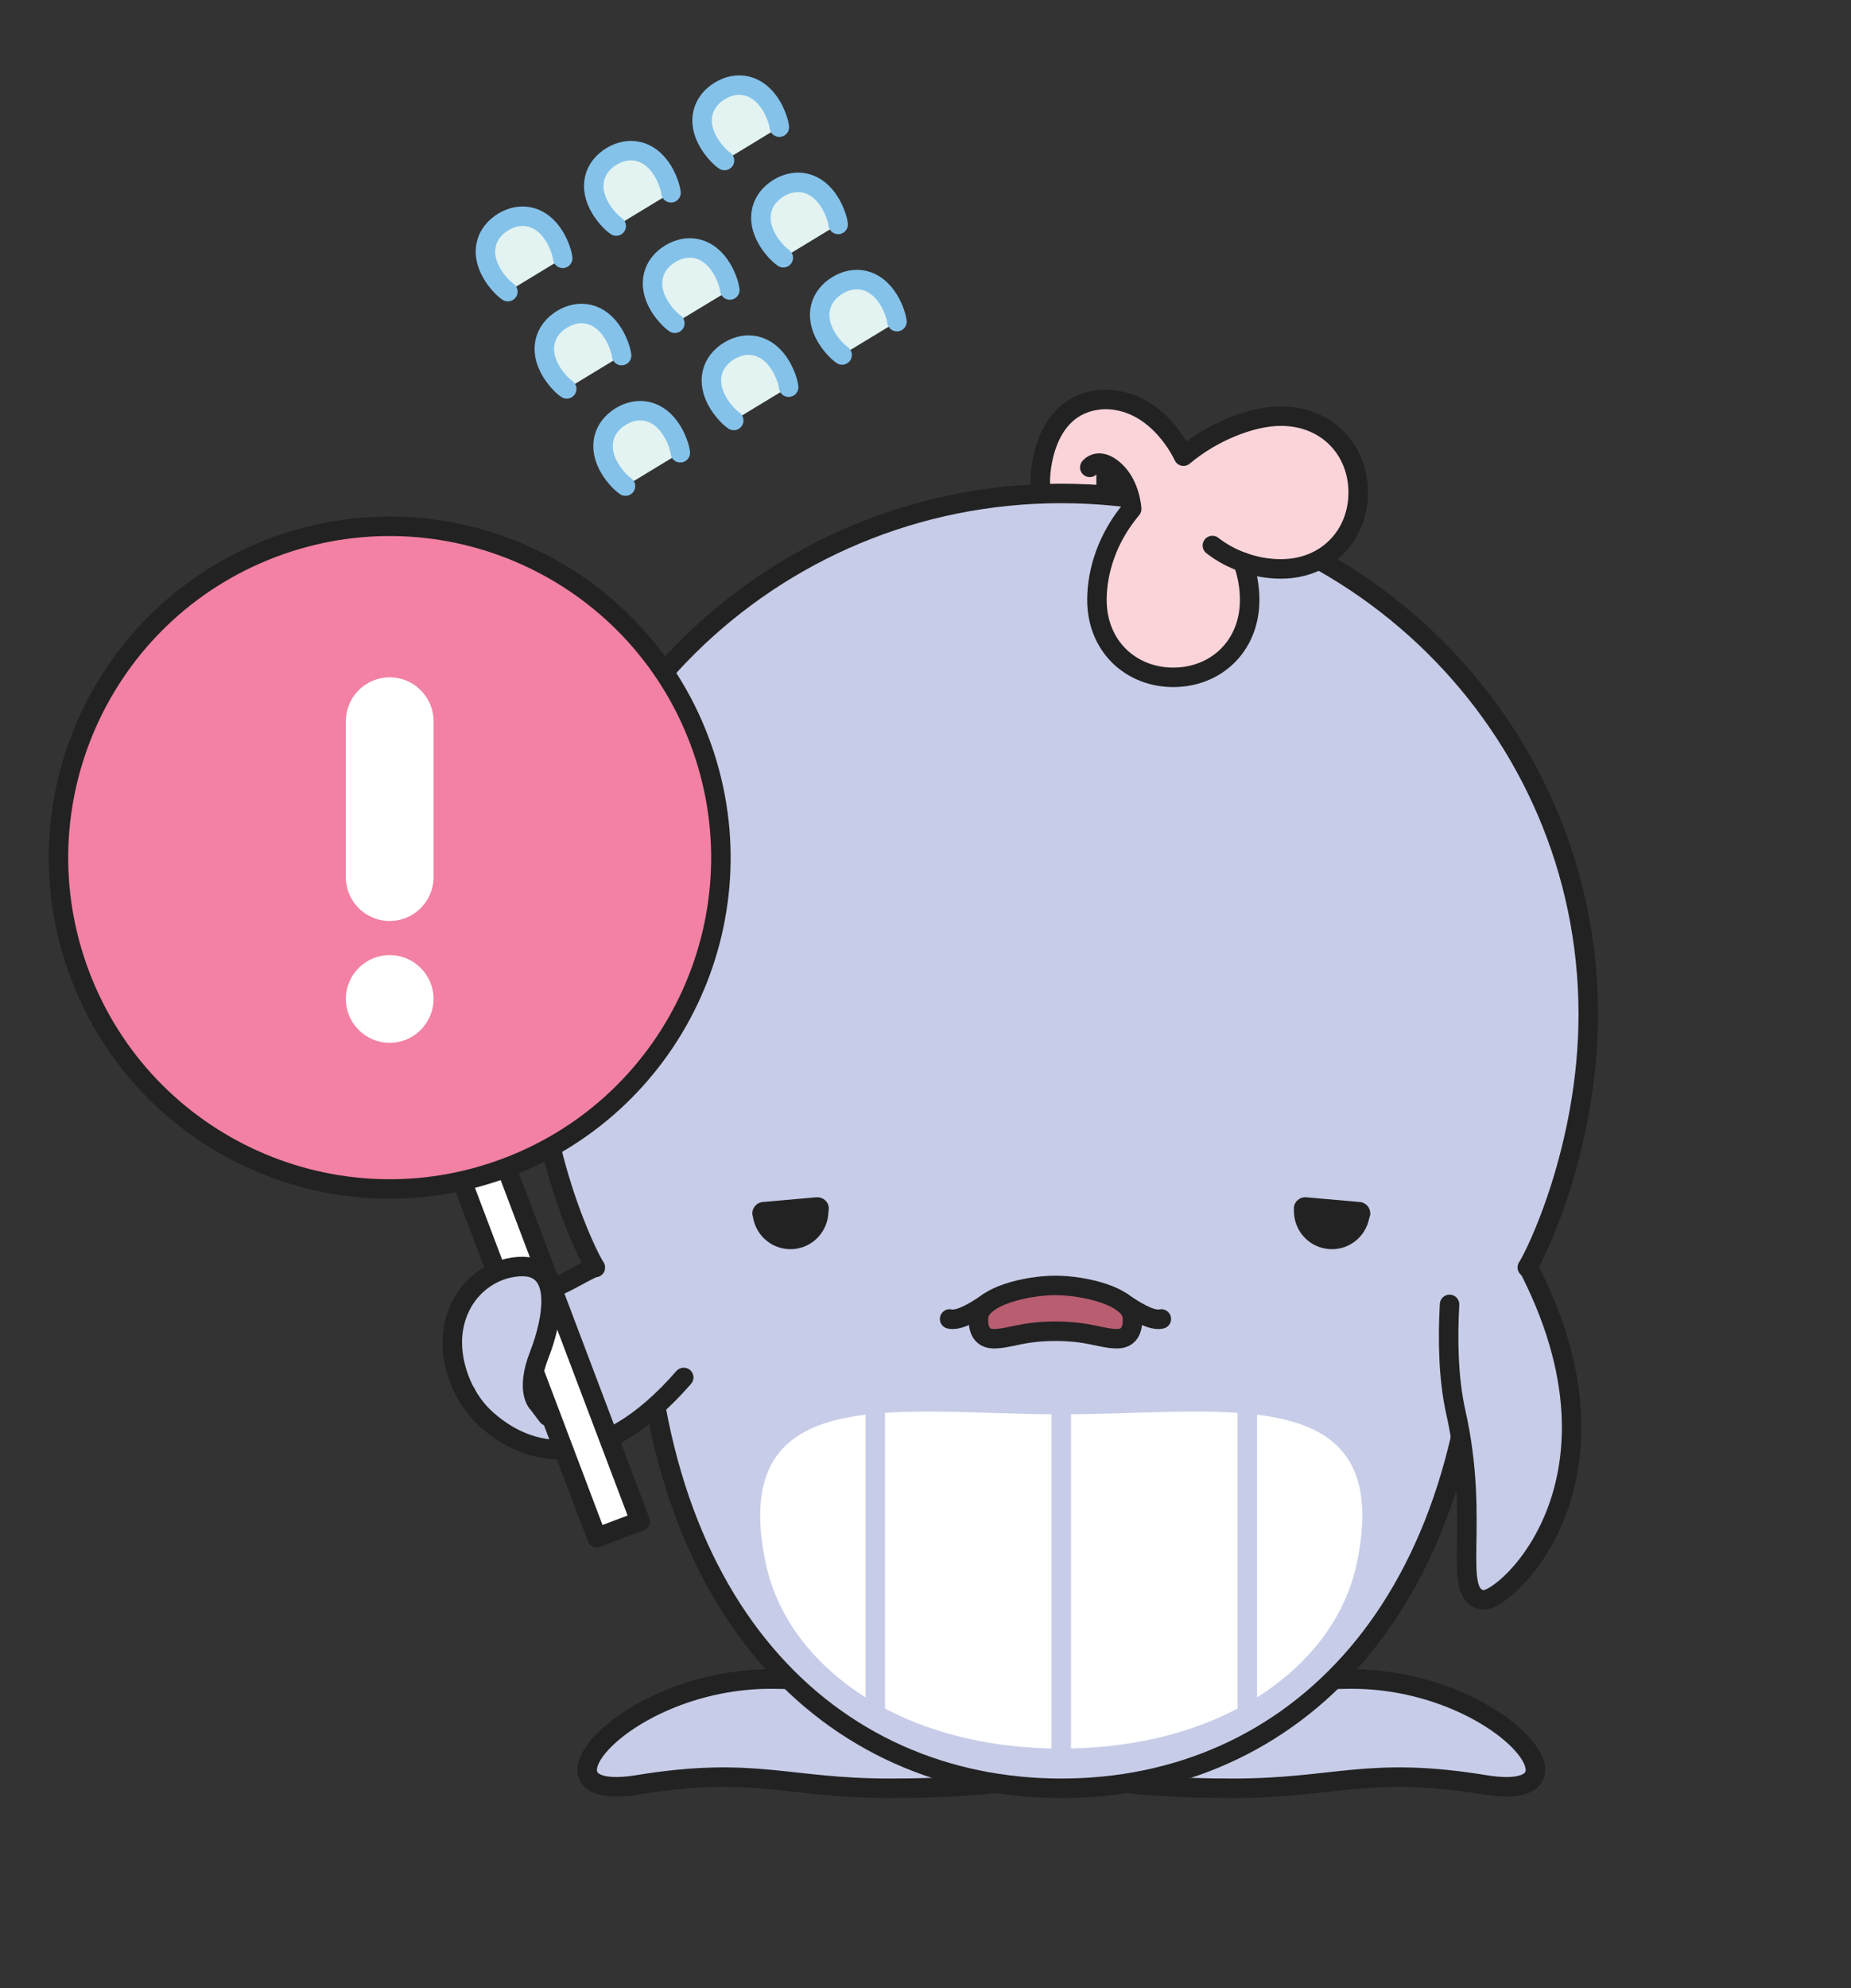<svg width="95" height="102" viewBox="0 0 95 102" fill="none" xmlns="http://www.w3.org/2000/svg">
<rect x="0" y="0" width="95" height="102" fill="#333333" stroke="none"/>
<g clip-path="url(#clip0_15125_129587)">
<path d="M56.854 20.489C53.389 20.489 53.392 24.615 53.392 24.615V42.776H56.768V23.849" fill="#FBD4DA"/>
<path d="M56.854 20.489C53.389 20.489 53.392 24.615 53.392 24.615V42.776H56.768V23.849" stroke="#222222" stroke-linecap="round" stroke-linejoin="round"/>
<path d="M52.544 89.074C52.544 89.074 46.235 86.141 39.566 86.141C32.001 86.141 26.737 92.544 32.737 91.566C38.733 90.588 40.352 91.746 45.675 91.746C50.999 91.746 57.265 91.159 52.548 89.074H52.544Z" fill="#C7CDE8" stroke="#222222" stroke-linecap="round" stroke-linejoin="round"/>
<path d="M56.396 89.074C56.396 89.074 62.701 86.141 69.374 86.141C76.939 86.141 82.203 92.544 76.203 91.566C70.203 90.588 68.592 91.746 63.269 91.746C57.945 91.746 51.679 91.159 56.396 89.074Z" fill="#C7CDE8" stroke="#222222" stroke-linecap="round" stroke-linejoin="round"/>
<path d="M75.945 64.488C75.945 82.476 66.331 91.746 54.472 91.746C42.613 91.746 32.999 82.476 32.999 64.488C32.999 49.433 42.613 37.23 54.472 37.23C66.331 37.23 75.945 49.433 75.945 64.488Z" fill="#C7CDE8" stroke="#222222" stroke-linecap="round" stroke-linejoin="round"/>
<path d="M54.468 89.708C46.094 89.708 40.403 85.409 39.304 80.219C37.301 70.73 46.094 72.561 54.468 72.561C62.842 72.561 71.635 70.73 69.632 80.219C68.537 85.409 62.842 89.708 54.468 89.708Z" fill="white"/>
<path d="M54.468 72.318V89.708" stroke="#C7CDE8" stroke-linecap="round" stroke-linejoin="round"/>
<path d="M64.016 72.318V88.171" stroke="#C7CDE8" stroke-linecap="round" stroke-linejoin="round"/>
<path d="M44.924 72.318V88.171" stroke="#C7CDE8" stroke-linecap="round" stroke-linejoin="round"/>
<path d="M74.396 66.921C74.299 68.681 74.326 70.707 74.717 72.451C76.012 78.209 74.443 81.823 76.102 82.081C77.216 82.253 84.726 75.58 77.682 63.647C77.471 63.291 76.544 62.356 75.632 62.278" fill="#C7CDE8"/>
<path d="M74.396 66.921C74.299 68.681 74.326 70.707 74.717 72.451C76.012 78.209 74.443 81.823 76.102 82.081C77.216 82.253 84.726 75.58 77.682 63.647C77.471 63.291 76.544 62.356 75.632 62.278" stroke="#222222" stroke-linecap="round" stroke-linejoin="round"/>
<path d="M31.121 64.84C31.121 64.84 30.746 64.855 29.428 65.575C27.417 66.67 26.295 66.67 25.145 66.952C23.956 67.241 23.209 67.597 23.22 69.021C23.224 69.737 23.545 71.536 24.941 72.799C27.327 74.954 31.481 75.905 36.531 68.833C36.531 68.833 38.279 65.207 35.831 63.553C33.382 61.898 31.117 64.844 31.117 64.844L31.121 64.84Z" fill="#C7CDE8"/>
<path d="M30.554 65.023C30.554 65.023 30.746 64.855 29.428 65.575C27.417 66.67 26.295 66.67 25.145 66.952C23.956 67.241 23.209 67.597 23.22 69.021C23.224 69.737 23.545 71.536 24.941 72.799C27.096 74.747 30.695 75.709 35.091 70.668" stroke="#222222" stroke-linecap="round" stroke-linejoin="round"/>
<path d="M54.468 25.316C39.535 25.316 27.425 37.276 27.425 52.034C27.425 58.914 30.159 64.46 30.55 65.023C30.55 65.023 43.023 69.721 54.167 69.721C65.31 69.721 78.378 65.027 78.378 65.027C78.773 64.464 81.507 58.918 81.507 52.038C81.507 37.28 69.402 25.32 54.464 25.32L54.468 25.316Z" fill="#C7CDE8"/>
<path d="M30.554 65.023C30.159 64.46 27.429 58.914 27.429 52.034C27.429 37.276 39.534 25.316 54.472 25.316C69.409 25.316 81.515 37.276 81.515 52.034C81.515 58.914 78.781 64.46 78.386 65.023" stroke="#222222" stroke-linecap="round" stroke-linejoin="round"/>
<path d="M70.325 62.301C70.352 61.977 70.114 61.695 69.793 61.668L67.039 61.425C66.718 61.398 66.433 61.636 66.406 61.957C66.406 62.004 66.406 62.047 66.409 62.094C66.39 63.115 67.156 63.991 68.189 64.081C69.198 64.171 70.09 63.471 70.274 62.493C70.301 62.434 70.321 62.372 70.325 62.301Z" fill="#222222"/>
<path d="M41.901 61.425L39.147 61.667C38.827 61.695 38.584 61.98 38.615 62.301C38.619 62.348 38.631 62.391 38.643 62.434C38.803 63.443 39.707 64.171 40.739 64.081C41.748 63.991 42.503 63.15 42.519 62.156C42.535 62.094 42.542 62.027 42.538 61.961C42.511 61.636 42.226 61.398 41.905 61.429L41.901 61.425Z" fill="#222222"/>
<path d="M54.171 68.297C55.888 68.297 56.518 68.681 57.343 68.681C58.168 68.681 58.141 67.816 58.117 67.558C58.012 66.486 55.606 65.947 54.171 65.947C52.735 65.947 50.33 66.486 50.224 67.558C50.201 67.816 50.173 68.681 50.999 68.681C51.824 68.681 52.454 68.297 54.171 68.297Z" fill="#B85E70" stroke="#222222" stroke-linecap="round" stroke-linejoin="round"/>
<path d="M57.605 66.811C58.614 67.523 59.252 67.754 59.604 67.668L57.605 66.811Z" fill="#B85E70"/>
<path d="M57.605 66.811C58.614 67.523 59.252 67.754 59.604 67.668" stroke="#222222" stroke-linecap="round" stroke-linejoin="round"/>
<path d="M50.737 66.811C49.727 67.523 49.09 67.754 48.738 67.668L50.737 66.811Z" fill="#B85E70"/>
<path d="M50.737 66.811C49.727 67.523 49.09 67.754 48.738 67.668" stroke="#222222" stroke-linecap="round" stroke-linejoin="round"/>
<path d="M24.847 56.888L22.627 57.728L30.633 78.883L32.854 78.043L24.847 56.888Z" fill="white" stroke="#222222" stroke-linecap="round" stroke-linejoin="round"/>
<path d="M26.033 59.889C17.257 63.22 7.444 58.809 4.112 50.035C0.78 41.26 5.191 31.443 13.967 28.111C22.743 24.78 32.556 29.191 35.888 37.97C39.22 46.745 34.809 56.557 26.033 59.889Z" fill="#F281A3" stroke="#222222" stroke-linecap="round" stroke-linejoin="round"/>
<path d="M26.103 65.062C24.785 65.352 23.568 66.455 23.279 68.145C22.97 69.952 23.936 71.52 23.936 71.52L25.137 70.382L26.611 72.251L28.113 72.662L27.628 72.025C27.628 72.025 26.928 71.422 27.691 69.482C28.313 67.902 29.15 64.398 26.103 65.062Z" fill="#C7CDE8"/>
<path d="M23.932 71.516C23.932 71.516 22.966 69.948 23.275 68.141C23.564 66.451 24.781 65.348 26.099 65.059C29.146 64.394 28.309 67.898 27.687 69.478C26.924 71.418 27.625 72.021 27.625 72.021L28.11 72.658" stroke="#222222" stroke-linecap="round" stroke-linejoin="round"/>
<path d="M62.224 27.987C63.167 28.726 64.446 29.188 65.733 29.188C68.126 29.188 69.707 27.431 69.707 25.268C69.707 23.106 68.13 21.349 65.733 21.349C64.223 21.349 62.185 22.179 60.742 23.403C60.742 23.403 59.557 20.552 56.858 20.493L55.935 23.982C55.935 23.982 56.385 23.387 57.225 24.158C58.023 24.893 58.086 26.117 58.086 26.117C56.862 27.561 56.302 29.274 56.302 30.78C56.302 33.173 58.059 34.754 60.221 34.754C62.385 34.754 64.141 33.177 64.141 30.78C64.141 30.119 64.019 29.458 63.8 28.847" fill="#FBD4DA"/>
<path d="M55.931 23.978C55.931 23.978 56.381 23.383 57.222 24.154C58.02 24.889 58.082 26.113 58.082 26.113C56.858 27.557 56.299 29.27 56.299 30.776C56.299 33.169 58.055 34.75 60.218 34.75C62.381 34.75 64.137 33.173 64.137 30.776C64.137 30.115 64.016 29.454 63.797 28.843" stroke="#222222" stroke-linecap="round" stroke-linejoin="round"/>
<path d="M62.224 27.987C63.167 28.726 64.446 29.188 65.733 29.188C68.126 29.188 69.707 27.431 69.707 25.268C69.707 23.106 68.13 21.349 65.733 21.349C64.223 21.349 62.185 22.179 60.742 23.403C60.742 23.403 59.482 20.552 56.784 20.493" stroke="#222222" stroke-linecap="round" stroke-linejoin="round"/>
<path d="M20 37L20 45" stroke="white" stroke-width="4.5" stroke-linecap="round" stroke-linejoin="round"/>
<path d="M22.25 51.25C22.25 52.493 21.243 53.5 20 53.5C18.757 53.5 17.75 52.493 17.75 51.25C17.75 50.007 18.757 49 20 49C21.243 49 22.25 50.007 22.25 51.25Z" fill="white"/>
</g>
<path d="M39.999 6.525C39.96 6.196 39.772 5.733 39.583 5.419C38.897 4.284 37.825 4.127 36.945 4.662C36.065 5.197 35.705 6.214 36.394 7.351C36.583 7.664 36.907 8.048 37.184 8.235" fill="#E3F3F1"/>
<path d="M39.999 6.525C39.96 6.196 39.772 5.733 39.583 5.419C38.897 4.284 37.825 4.127 36.945 4.662C36.065 5.197 35.705 6.214 36.394 7.351C36.583 7.664 36.907 8.048 37.184 8.235" stroke="#84C2EA" stroke-linecap="round" stroke-linejoin="round"/>
<path d="M34.439 9.891C34.399 9.561 34.214 9.094 34.025 8.781C33.339 7.646 32.267 7.489 31.387 8.024C30.503 8.557 30.146 9.576 30.835 10.713C31.025 11.026 31.348 11.409 31.625 11.597" fill="#E3F3F1"/>
<path d="M34.439 9.891C34.399 9.561 34.214 9.094 34.025 8.781C33.339 7.646 32.267 7.489 31.387 8.024C30.503 8.557 30.146 9.576 30.835 10.713C31.025 11.026 31.348 11.409 31.625 11.597" stroke="#84C2EA" stroke-linecap="round" stroke-linejoin="round"/>
<path d="M28.88 13.252C28.843 12.919 28.653 12.46 28.464 12.146C27.778 11.011 26.706 10.854 25.826 11.389C24.946 11.924 24.586 12.941 25.275 14.078C25.464 14.392 25.788 14.775 26.065 14.962" fill="#E3F3F1"/>
<path d="M28.88 13.252C28.843 12.919 28.653 12.46 28.464 12.146C27.778 11.011 26.706 10.854 25.826 11.389C24.946 11.924 24.586 12.941 25.275 14.078C25.464 14.392 25.788 14.775 26.065 14.962" stroke="#84C2EA" stroke-linecap="round" stroke-linejoin="round"/>
<path d="M43.017 11.514C42.978 11.184 42.79 10.721 42.601 10.408C41.915 9.272 40.843 9.116 39.963 9.65C39.083 10.185 38.722 11.203 39.412 12.339C39.601 12.653 39.925 13.036 40.202 13.223" fill="#E3F3F1"/>
<path d="M43.017 11.514C42.978 11.184 42.79 10.721 42.601 10.408C41.915 9.272 40.843 9.116 39.963 9.65C39.083 10.185 38.722 11.203 39.412 12.339C39.601 12.653 39.925 13.036 40.202 13.223" stroke="#84C2EA" stroke-linecap="round" stroke-linejoin="round"/>
<path d="M37.457 14.879C37.419 14.546 37.23 14.086 37.041 13.773C36.355 12.638 35.287 12.483 34.403 13.016C33.52 13.549 33.163 14.568 33.848 15.703C34.038 16.017 34.361 16.4 34.635 16.585" fill="#E3F3F1"/>
<path d="M37.457 14.879C37.419 14.546 37.23 14.086 37.041 13.773C36.355 12.638 35.287 12.483 34.403 13.016C33.52 13.549 33.163 14.568 33.848 15.703C34.038 16.017 34.361 16.4 34.635 16.585" stroke="#84C2EA" stroke-linecap="round" stroke-linejoin="round"/>
<path d="M31.902 18.242C31.864 17.91 31.675 17.45 31.486 17.136C30.8 16.001 29.728 15.845 28.848 16.379C27.968 16.914 27.608 17.931 28.297 19.068C28.486 19.382 28.81 19.765 29.087 19.952" fill="#E3F3F1"/>
<path d="M31.902 18.242C31.864 17.91 31.675 17.45 31.486 17.136C30.8 16.001 29.728 15.845 28.848 16.379C27.968 16.914 27.608 17.931 28.297 19.068C28.486 19.382 28.81 19.765 29.087 19.952" stroke="#84C2EA" stroke-linecap="round" stroke-linejoin="round"/>
<path d="M46.035 16.502C45.996 16.173 45.808 15.709 45.619 15.396C44.933 14.261 43.861 14.104 42.981 14.639C42.101 15.174 41.74 16.191 42.43 17.328C42.619 17.641 42.943 18.024 43.22 18.212" fill="#E3F3F1"/>
<path d="M46.035 16.502C45.996 16.173 45.808 15.709 45.619 15.396C44.933 14.261 43.861 14.104 42.981 14.639C42.101 15.174 41.74 16.191 42.43 17.328C42.619 17.641 42.943 18.024 43.22 18.212" stroke="#84C2EA" stroke-linecap="round" stroke-linejoin="round"/>
<path d="M40.477 19.864C40.439 19.531 40.25 19.071 40.061 18.758C39.375 17.623 38.303 17.466 37.423 18.001C36.543 18.535 36.182 19.553 36.871 20.69C37.061 21.003 37.384 21.386 37.658 21.572" fill="#E3F3F1"/>
<path d="M40.477 19.864C40.439 19.531 40.25 19.071 40.061 18.758C39.375 17.623 38.303 17.466 37.423 18.001C36.543 18.535 36.182 19.553 36.871 20.69C37.061 21.003 37.384 21.386 37.658 21.572" stroke="#84C2EA" stroke-linecap="round" stroke-linejoin="round"/>
<path d="M34.916 23.229C34.879 22.896 34.69 22.436 34.5 22.123C33.814 20.988 32.742 20.831 31.862 21.366C30.982 21.901 30.622 22.918 31.311 24.055C31.5 24.368 31.824 24.751 32.101 24.939" fill="#E3F3F1"/>
<path d="M34.916 23.229C34.879 22.896 34.69 22.436 34.5 22.123C33.814 20.988 32.742 20.831 31.862 21.366C30.982 21.901 30.622 22.918 31.311 24.055C31.5 24.368 31.824 24.751 32.101 24.939" stroke="#84C2EA" stroke-linecap="round" stroke-linejoin="round"/>
<defs>
<clipPath id="clip0_15125_129587">
<rect width="81" height="74" fill="white" transform="translate(2 19)"/>
</clipPath>
</defs>
</svg>
